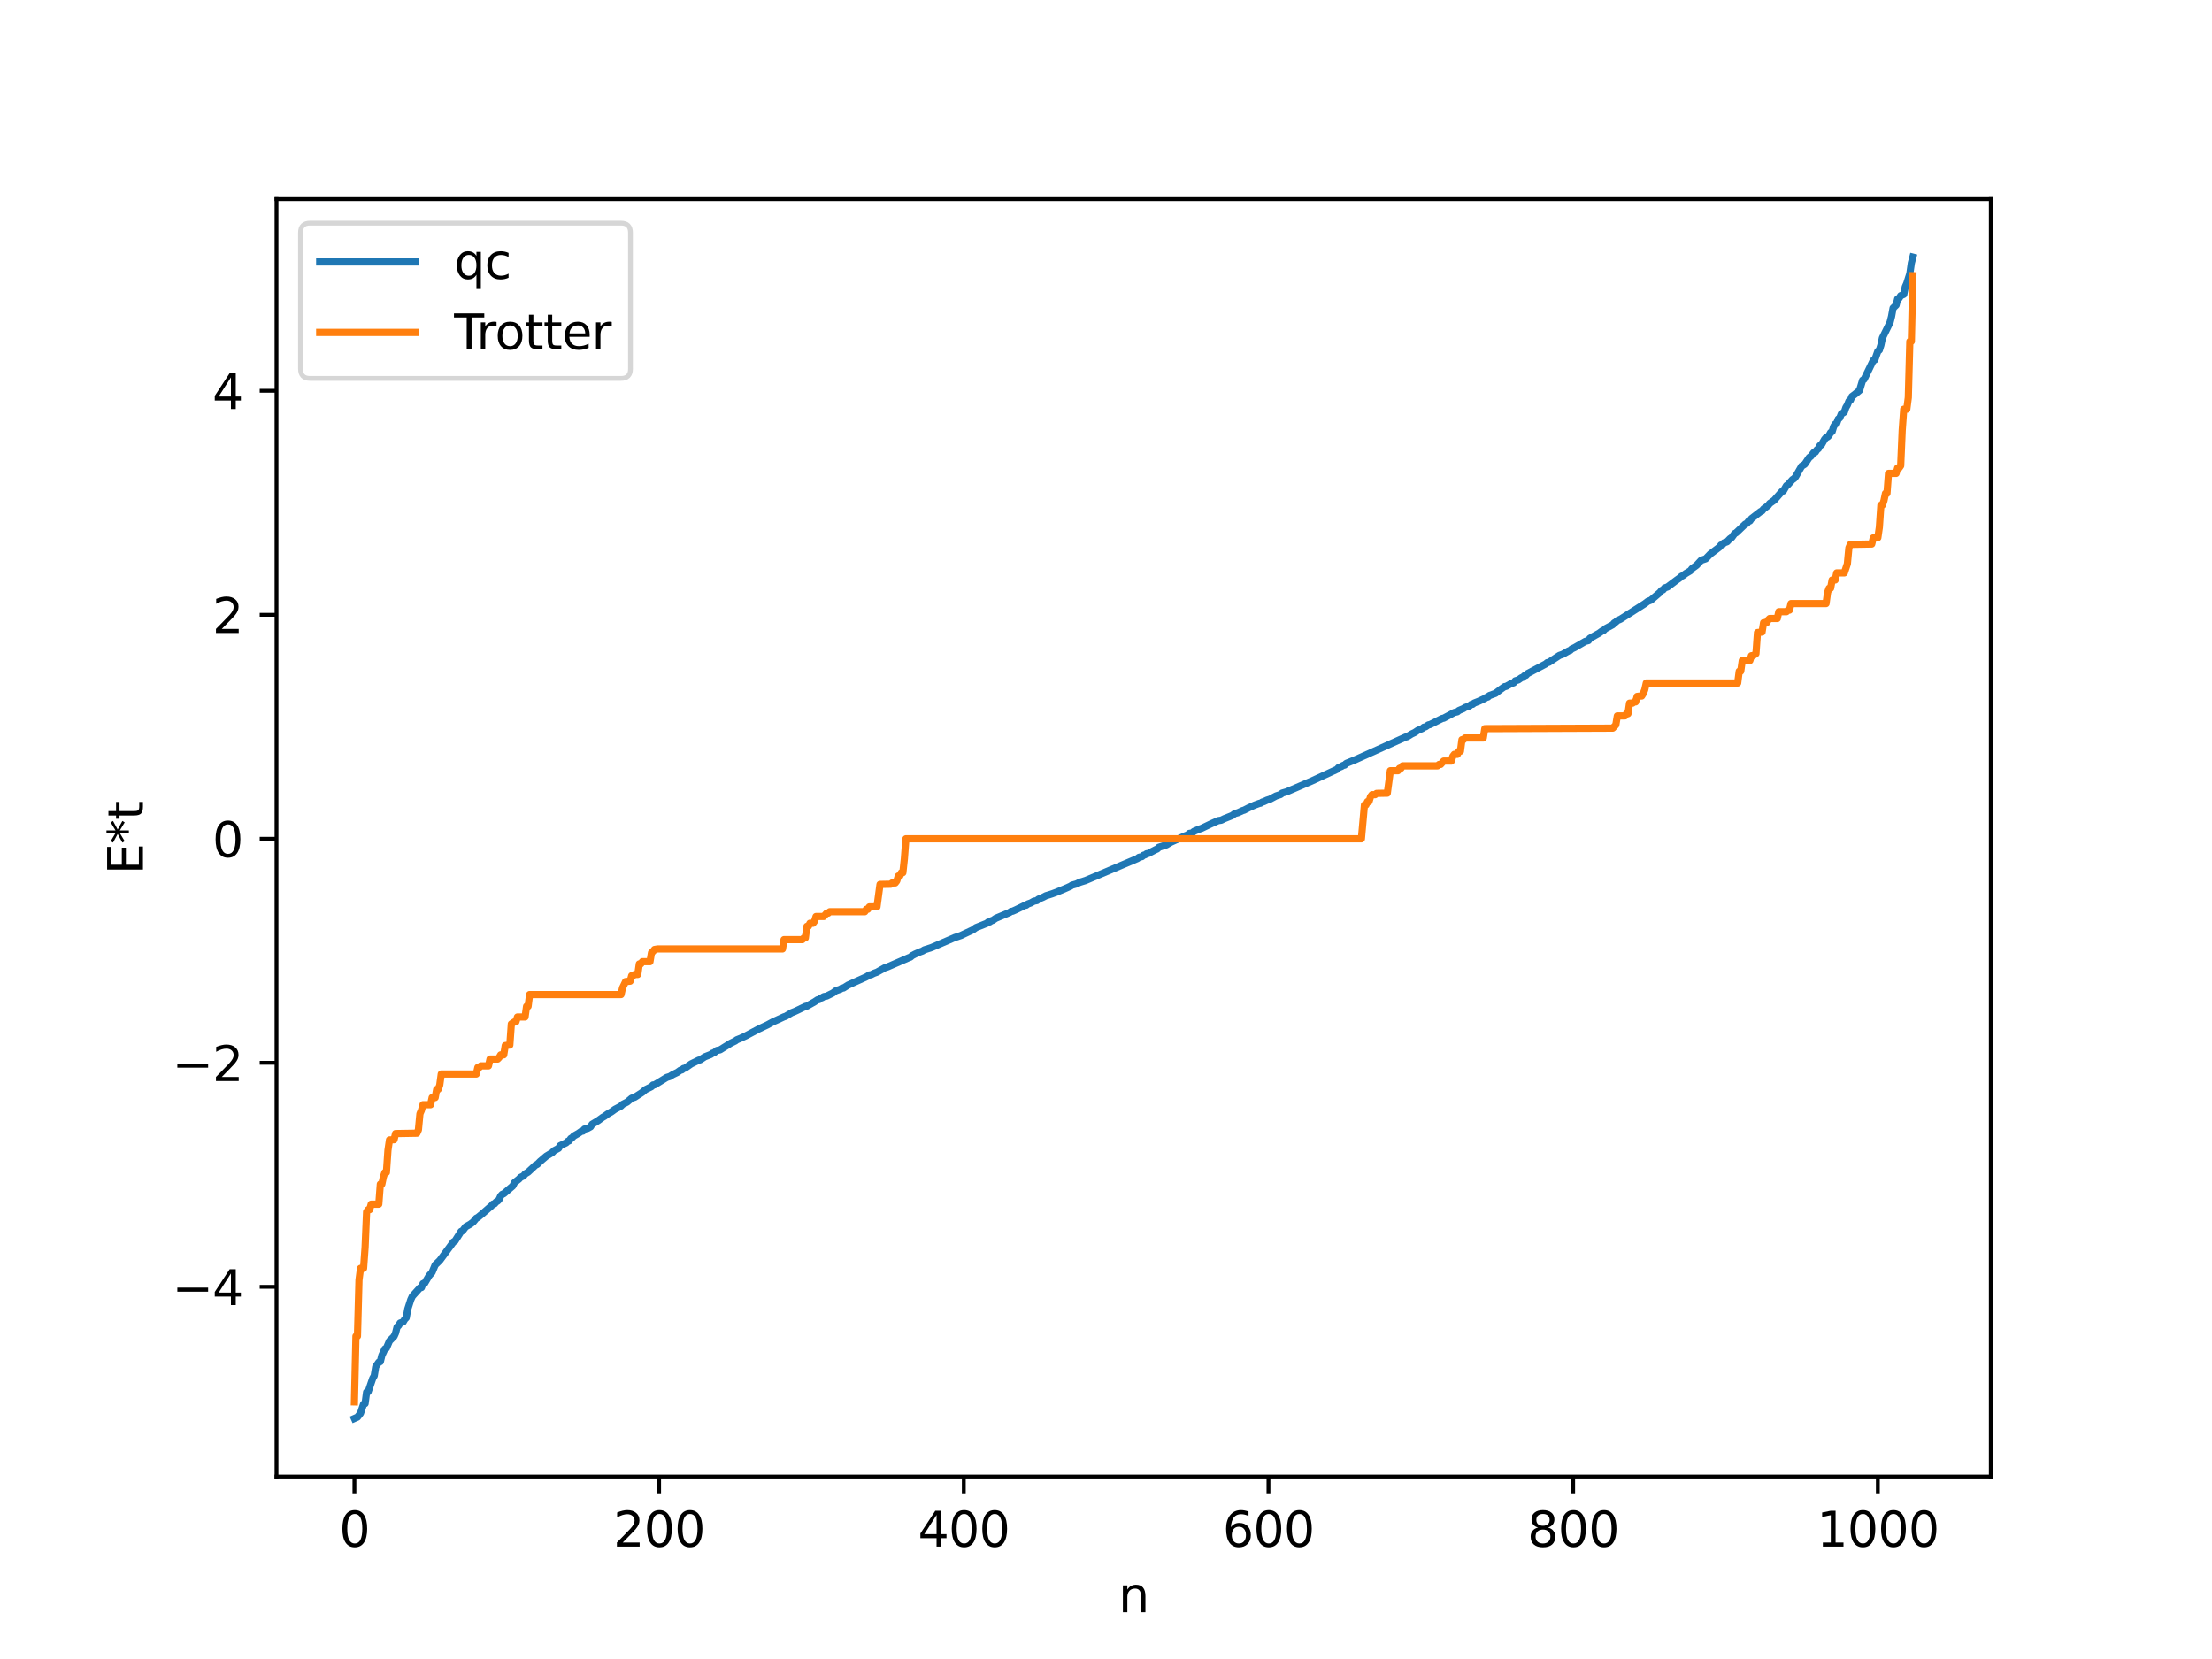 <?xml version="1.0" encoding="utf-8" standalone="no"?>
<!DOCTYPE svg PUBLIC "-//W3C//DTD SVG 1.1//EN"
  "http://www.w3.org/Graphics/SVG/1.1/DTD/svg11.dtd">
<svg xmlns:xlink="http://www.w3.org/1999/xlink" width="460.8pt" height="345.6pt" viewBox="0 0 460.8 345.6" xmlns="http://www.w3.org/2000/svg" version="1.1">
 <defs>
  <style type="text/css">*{stroke-linejoin: round; stroke-linecap: butt}</style>
 </defs>
 <g id="figure_1">
  <g id="patch_1">
   <path d="M 0 345.6 
L 460.8 345.6 
L 460.8 0 
L 0 0 
z
" style="fill: #ffffff"/>
  </g>
  <g id="axes_1">
   <g id="patch_2">
    <path d="M 57.6 307.584 
L 414.72 307.584 
L 414.72 41.472 
L 57.6 41.472 
z
" style="fill: #ffffff"/>
   </g>
   <g id="matplotlib.axis_1">
    <g id="xtick_1">
     <g id="line2d_1">
      <defs>
       <path id="m5bf22a3ba1" d="M 0 0 
L 0 3.5 
" style="stroke: #000000; stroke-width: 0.8"/>
      </defs>
      <g>
       <use xlink:href="#m5bf22a3ba1" x="73.833" y="307.584" style="stroke: #000000; stroke-width: 0.8"/>
      </g>
     </g>
     <g id="text_1">
      <!-- 0 -->
      <g transform="translate(70.651 322.182) scale(0.1 -0.1)">
       <defs>
        <path id="DejaVuSans-30" d="M 2034 4250 
Q 1547 4250 1301 3770 
Q 1056 3291 1056 2328 
Q 1056 1369 1301 889 
Q 1547 409 2034 409 
Q 2525 409 2770 889 
Q 3016 1369 3016 2328 
Q 3016 3291 2770 3770 
Q 2525 4250 2034 4250 
z
M 2034 4750 
Q 2819 4750 3233 4129 
Q 3647 3509 3647 2328 
Q 3647 1150 3233 529 
Q 2819 -91 2034 -91 
Q 1250 -91 836 529 
Q 422 1150 422 2328 
Q 422 3509 836 4129 
Q 1250 4750 2034 4750 
z
" transform="scale(0.016)"/>
       </defs>
       <use xlink:href="#DejaVuSans-30"/>
      </g>
     </g>
    </g>
    <g id="xtick_2">
     <g id="line2d_2">
      <g>
       <use xlink:href="#m5bf22a3ba1" x="137.304" y="307.584" style="stroke: #000000; stroke-width: 0.8"/>
      </g>
     </g>
     <g id="text_2">
      <!-- 200 -->
      <g transform="translate(127.76 322.182) scale(0.1 -0.1)">
       <defs>
        <path id="DejaVuSans-32" d="M 1228 531 
L 3431 531 
L 3431 0 
L 469 0 
L 469 531 
Q 828 903 1448 1529 
Q 2069 2156 2228 2338 
Q 2531 2678 2651 2914 
Q 2772 3150 2772 3378 
Q 2772 3750 2511 3984 
Q 2250 4219 1831 4219 
Q 1534 4219 1204 4116 
Q 875 4013 500 3803 
L 500 4441 
Q 881 4594 1212 4672 
Q 1544 4750 1819 4750 
Q 2544 4750 2975 4387 
Q 3406 4025 3406 3419 
Q 3406 3131 3298 2873 
Q 3191 2616 2906 2266 
Q 2828 2175 2409 1742 
Q 1991 1309 1228 531 
z
" transform="scale(0.016)"/>
       </defs>
       <use xlink:href="#DejaVuSans-32"/>
       <use xlink:href="#DejaVuSans-30" x="63.623"/>
       <use xlink:href="#DejaVuSans-30" x="127.246"/>
      </g>
     </g>
    </g>
    <g id="xtick_3">
     <g id="line2d_3">
      <g>
       <use xlink:href="#m5bf22a3ba1" x="200.775" y="307.584" style="stroke: #000000; stroke-width: 0.8"/>
      </g>
     </g>
     <g id="text_3">
      <!-- 400 -->
      <g transform="translate(191.231 322.182) scale(0.1 -0.1)">
       <defs>
        <path id="DejaVuSans-34" d="M 2419 4116 
L 825 1625 
L 2419 1625 
L 2419 4116 
z
M 2253 4666 
L 3047 4666 
L 3047 1625 
L 3713 1625 
L 3713 1100 
L 3047 1100 
L 3047 0 
L 2419 0 
L 2419 1100 
L 313 1100 
L 313 1709 
L 2253 4666 
z
" transform="scale(0.016)"/>
       </defs>
       <use xlink:href="#DejaVuSans-34"/>
       <use xlink:href="#DejaVuSans-30" x="63.623"/>
       <use xlink:href="#DejaVuSans-30" x="127.246"/>
      </g>
     </g>
    </g>
    <g id="xtick_4">
     <g id="line2d_4">
      <g>
       <use xlink:href="#m5bf22a3ba1" x="264.246" y="307.584" style="stroke: #000000; stroke-width: 0.8"/>
      </g>
     </g>
     <g id="text_4">
      <!-- 600 -->
      <g transform="translate(254.702 322.182) scale(0.1 -0.1)">
       <defs>
        <path id="DejaVuSans-36" d="M 2113 2584 
Q 1688 2584 1439 2293 
Q 1191 2003 1191 1497 
Q 1191 994 1439 701 
Q 1688 409 2113 409 
Q 2538 409 2786 701 
Q 3034 994 3034 1497 
Q 3034 2003 2786 2293 
Q 2538 2584 2113 2584 
z
M 3366 4563 
L 3366 3988 
Q 3128 4100 2886 4159 
Q 2644 4219 2406 4219 
Q 1781 4219 1451 3797 
Q 1122 3375 1075 2522 
Q 1259 2794 1537 2939 
Q 1816 3084 2150 3084 
Q 2853 3084 3261 2657 
Q 3669 2231 3669 1497 
Q 3669 778 3244 343 
Q 2819 -91 2113 -91 
Q 1303 -91 875 529 
Q 447 1150 447 2328 
Q 447 3434 972 4092 
Q 1497 4750 2381 4750 
Q 2619 4750 2861 4703 
Q 3103 4656 3366 4563 
z
" transform="scale(0.016)"/>
       </defs>
       <use xlink:href="#DejaVuSans-36"/>
       <use xlink:href="#DejaVuSans-30" x="63.623"/>
       <use xlink:href="#DejaVuSans-30" x="127.246"/>
      </g>
     </g>
    </g>
    <g id="xtick_5">
     <g id="line2d_5">
      <g>
       <use xlink:href="#m5bf22a3ba1" x="327.717" y="307.584" style="stroke: #000000; stroke-width: 0.8"/>
      </g>
     </g>
     <g id="text_5">
      <!-- 800 -->
      <g transform="translate(318.173 322.182) scale(0.1 -0.1)">
       <defs>
        <path id="DejaVuSans-38" d="M 2034 2216 
Q 1584 2216 1326 1975 
Q 1069 1734 1069 1313 
Q 1069 891 1326 650 
Q 1584 409 2034 409 
Q 2484 409 2743 651 
Q 3003 894 3003 1313 
Q 3003 1734 2745 1975 
Q 2488 2216 2034 2216 
z
M 1403 2484 
Q 997 2584 770 2862 
Q 544 3141 544 3541 
Q 544 4100 942 4425 
Q 1341 4750 2034 4750 
Q 2731 4750 3128 4425 
Q 3525 4100 3525 3541 
Q 3525 3141 3298 2862 
Q 3072 2584 2669 2484 
Q 3125 2378 3379 2068 
Q 3634 1759 3634 1313 
Q 3634 634 3220 271 
Q 2806 -91 2034 -91 
Q 1263 -91 848 271 
Q 434 634 434 1313 
Q 434 1759 690 2068 
Q 947 2378 1403 2484 
z
M 1172 3481 
Q 1172 3119 1398 2916 
Q 1625 2713 2034 2713 
Q 2441 2713 2670 2916 
Q 2900 3119 2900 3481 
Q 2900 3844 2670 4047 
Q 2441 4250 2034 4250 
Q 1625 4250 1398 4047 
Q 1172 3844 1172 3481 
z
" transform="scale(0.016)"/>
       </defs>
       <use xlink:href="#DejaVuSans-38"/>
       <use xlink:href="#DejaVuSans-30" x="63.623"/>
       <use xlink:href="#DejaVuSans-30" x="127.246"/>
      </g>
     </g>
    </g>
    <g id="xtick_6">
     <g id="line2d_6">
      <g>
       <use xlink:href="#m5bf22a3ba1" x="391.188" y="307.584" style="stroke: #000000; stroke-width: 0.8"/>
      </g>
     </g>
     <g id="text_6">
      <!-- 1000 -->
      <g transform="translate(378.463 322.182) scale(0.1 -0.1)">
       <defs>
        <path id="DejaVuSans-31" d="M 794 531 
L 1825 531 
L 1825 4091 
L 703 3866 
L 703 4441 
L 1819 4666 
L 2450 4666 
L 2450 531 
L 3481 531 
L 3481 0 
L 794 0 
L 794 531 
z
" transform="scale(0.016)"/>
       </defs>
       <use xlink:href="#DejaVuSans-31"/>
       <use xlink:href="#DejaVuSans-30" x="63.623"/>
       <use xlink:href="#DejaVuSans-30" x="127.246"/>
       <use xlink:href="#DejaVuSans-30" x="190.869"/>
      </g>
     </g>
    </g>
    <g id="text_7">
     <!-- n -->
     <g transform="translate(232.991 335.861) scale(0.1 -0.1)">
      <defs>
       <path id="DejaVuSans-6e" d="M 3513 2113 
L 3513 0 
L 2938 0 
L 2938 2094 
Q 2938 2591 2744 2837 
Q 2550 3084 2163 3084 
Q 1697 3084 1428 2787 
Q 1159 2491 1159 1978 
L 1159 0 
L 581 0 
L 581 3500 
L 1159 3500 
L 1159 2956 
Q 1366 3272 1645 3428 
Q 1925 3584 2291 3584 
Q 2894 3584 3203 3211 
Q 3513 2838 3513 2113 
z
" transform="scale(0.016)"/>
      </defs>
      <use xlink:href="#DejaVuSans-6e"/>
     </g>
    </g>
   </g>
   <g id="matplotlib.axis_2">
    <g id="ytick_1">
     <g id="line2d_7">
      <defs>
       <path id="mdaaeb21796" d="M 0 0 
L -3.5 0 
" style="stroke: #000000; stroke-width: 0.8"/>
      </defs>
      <g>
       <use xlink:href="#mdaaeb21796" x="57.6" y="268.069" style="stroke: #000000; stroke-width: 0.8"/>
      </g>
     </g>
     <g id="text_8">
      <!-- −4 -->
      <g transform="translate(35.858 271.868) scale(0.1 -0.1)">
       <defs>
        <path id="DejaVuSans-2212" d="M 678 2272 
L 4684 2272 
L 4684 1741 
L 678 1741 
L 678 2272 
z
" transform="scale(0.016)"/>
       </defs>
       <use xlink:href="#DejaVuSans-2212"/>
       <use xlink:href="#DejaVuSans-34" x="83.789"/>
      </g>
     </g>
    </g>
    <g id="ytick_2">
     <g id="line2d_8">
      <g>
       <use xlink:href="#mdaaeb21796" x="57.6" y="221.401" style="stroke: #000000; stroke-width: 0.8"/>
      </g>
     </g>
     <g id="text_9">
      <!-- −2 -->
      <g transform="translate(35.858 225.201) scale(0.1 -0.1)">
       <use xlink:href="#DejaVuSans-2212"/>
       <use xlink:href="#DejaVuSans-32" x="83.789"/>
      </g>
     </g>
    </g>
    <g id="ytick_3">
     <g id="line2d_9">
      <g>
       <use xlink:href="#mdaaeb21796" x="57.6" y="174.734" style="stroke: #000000; stroke-width: 0.8"/>
      </g>
     </g>
     <g id="text_10">
      <!-- 0 -->
      <g transform="translate(44.237 178.534) scale(0.1 -0.1)">
       <use xlink:href="#DejaVuSans-30"/>
      </g>
     </g>
    </g>
    <g id="ytick_4">
     <g id="line2d_10">
      <g>
       <use xlink:href="#mdaaeb21796" x="57.6" y="128.067" style="stroke: #000000; stroke-width: 0.8"/>
      </g>
     </g>
     <g id="text_11">
      <!-- 2 -->
      <g transform="translate(44.237 131.866) scale(0.1 -0.1)">
       <use xlink:href="#DejaVuSans-32"/>
      </g>
     </g>
    </g>
    <g id="ytick_5">
     <g id="line2d_11">
      <g>
       <use xlink:href="#mdaaeb21796" x="57.6" y="81.4" style="stroke: #000000; stroke-width: 0.8"/>
      </g>
     </g>
     <g id="text_12">
      <!-- 4 -->
      <g transform="translate(44.237 85.199) scale(0.1 -0.1)">
       <use xlink:href="#DejaVuSans-34"/>
      </g>
     </g>
    </g>
    <g id="text_13">
     <!-- E*t -->
     <g transform="translate(29.778 182.148) rotate(-90) scale(0.1 -0.1)">
      <defs>
       <path id="DejaVuSans-45" d="M 628 4666 
L 3578 4666 
L 3578 4134 
L 1259 4134 
L 1259 2753 
L 3481 2753 
L 3481 2222 
L 1259 2222 
L 1259 531 
L 3634 531 
L 3634 0 
L 628 0 
L 628 4666 
z
" transform="scale(0.016)"/>
       <path id="DejaVuSans-2a" d="M 3009 3897 
L 1888 3291 
L 3009 2681 
L 2828 2375 
L 1778 3009 
L 1778 1831 
L 1422 1831 
L 1422 3009 
L 372 2375 
L 191 2681 
L 1313 3291 
L 191 3897 
L 372 4206 
L 1422 3572 
L 1422 4750 
L 1778 4750 
L 1778 3572 
L 2828 4206 
L 3009 3897 
z
" transform="scale(0.016)"/>
       <path id="DejaVuSans-74" d="M 1172 4494 
L 1172 3500 
L 2356 3500 
L 2356 3053 
L 1172 3053 
L 1172 1153 
Q 1172 725 1289 603 
Q 1406 481 1766 481 
L 2356 481 
L 2356 0 
L 1766 0 
Q 1100 0 847 248 
Q 594 497 594 1153 
L 594 3053 
L 172 3053 
L 172 3500 
L 594 3500 
L 594 4494 
L 1172 4494 
z
" transform="scale(0.016)"/>
      </defs>
      <use xlink:href="#DejaVuSans-45"/>
      <use xlink:href="#DejaVuSans-2a" x="63.184"/>
      <use xlink:href="#DejaVuSans-74" x="113.184"/>
     </g>
    </g>
   </g>
   <g id="line2d_12">
    <path d="M 73.833 295.488 
L 74.467 295.211 
L 75.102 294.394 
L 75.737 292.494 
L 76.054 292.388 
L 76.372 290.006 
L 76.689 289.945 
L 77.641 287.152 
L 77.958 286.611 
L 78.276 284.692 
L 78.91 283.771 
L 79.228 283.661 
L 79.545 282.363 
L 80.18 281.001 
L 80.497 280.846 
L 81.132 279.349 
L 82.084 278.396 
L 82.401 277.687 
L 82.719 276.429 
L 83.036 276.156 
L 83.353 275.609 
L 83.988 275.378 
L 84.305 274.833 
L 84.623 274.511 
L 84.94 272.716 
L 85.575 270.739 
L 85.892 270.046 
L 87.479 268.278 
L 87.796 268.22 
L 88.114 267.4 
L 88.431 267.373 
L 89.383 265.76 
L 90.018 265.039 
L 90.653 263.508 
L 91.605 262.59 
L 94.461 258.706 
L 94.778 258.539 
L 96.048 256.533 
L 96.365 256.409 
L 97 255.561 
L 97.952 255.033 
L 98.586 254.549 
L 99.221 253.772 
L 99.539 253.627 
L 100.491 252.837 
L 102.395 251.184 
L 102.712 250.821 
L 103.029 250.765 
L 103.347 250.385 
L 103.664 250.205 
L 103.981 249.875 
L 104.299 249.149 
L 104.616 248.799 
L 104.934 248.68 
L 106.838 247.045 
L 107.155 246.373 
L 108.107 245.62 
L 108.424 245.266 
L 109.059 244.974 
L 109.377 244.558 
L 110.011 244.176 
L 111.598 242.692 
L 111.915 242.563 
L 112.55 241.92 
L 113.82 240.84 
L 115.089 240.072 
L 115.406 239.718 
L 116.358 239.211 
L 116.676 238.669 
L 117.945 238.068 
L 118.262 237.747 
L 118.58 237.648 
L 118.897 237.17 
L 119.215 236.982 
L 119.532 236.646 
L 120.484 236.105 
L 121.119 235.662 
L 121.436 235.626 
L 121.753 235.203 
L 122.388 235.076 
L 123.023 234.724 
L 123.34 234.206 
L 124.61 233.439 
L 125.562 232.747 
L 125.879 232.575 
L 126.514 232.111 
L 127.466 231.549 
L 128.1 231.086 
L 129.053 230.586 
L 129.37 230.405 
L 129.687 230.065 
L 130.639 229.581 
L 131.591 228.774 
L 132.226 228.578 
L 133.813 227.55 
L 134.448 226.997 
L 135.717 226.369 
L 136.034 226.019 
L 136.352 225.993 
L 136.986 225.618 
L 138.891 224.447 
L 139.525 224.255 
L 140.16 223.856 
L 141.112 223.399 
L 141.747 222.941 
L 142.064 222.874 
L 142.381 222.587 
L 142.699 222.526 
L 143.968 221.636 
L 145.555 220.854 
L 145.872 220.777 
L 146.824 220.152 
L 148.094 219.654 
L 148.411 219.397 
L 148.729 219.325 
L 149.363 218.831 
L 149.998 218.7 
L 152.22 217.319 
L 153.172 216.855 
L 153.489 216.609 
L 154.124 216.356 
L 155.393 215.772 
L 157.932 214.422 
L 158.884 213.966 
L 159.836 213.517 
L 161.105 212.823 
L 161.74 212.547 
L 163.327 211.813 
L 163.644 211.722 
L 164.914 210.962 
L 165.548 210.712 
L 166.183 210.419 
L 167.77 209.65 
L 168.087 209.598 
L 168.722 209.237 
L 169.674 208.699 
L 170.309 208.275 
L 170.626 208.229 
L 170.943 207.919 
L 171.261 207.846 
L 171.578 207.62 
L 172.213 207.496 
L 173.482 206.873 
L 174.117 206.392 
L 175.069 206.067 
L 175.386 205.855 
L 175.704 205.821 
L 176.656 205.216 
L 180.464 203.501 
L 181.099 203.091 
L 181.416 203.074 
L 182.051 202.754 
L 182.686 202.525 
L 184.272 201.633 
L 184.907 201.419 
L 189.35 199.492 
L 189.667 199.38 
L 189.985 199.084 
L 190.62 198.75 
L 191.572 198.331 
L 192.206 198.099 
L 192.524 197.879 
L 194.11 197.363 
L 198.236 195.586 
L 198.871 195.304 
L 200.14 194.892 
L 201.092 194.442 
L 202.679 193.699 
L 203.314 193.233 
L 205.535 192.348 
L 205.853 192.087 
L 206.17 192.047 
L 206.487 191.816 
L 206.805 191.724 
L 207.439 191.29 
L 210.296 190.096 
L 210.613 189.866 
L 210.93 189.823 
L 211.565 189.546 
L 213.469 188.624 
L 213.786 188.565 
L 214.104 188.314 
L 214.739 188.089 
L 215.373 187.728 
L 216.008 187.607 
L 216.325 187.317 
L 217.277 186.915 
L 217.912 186.586 
L 218.547 186.396 
L 219.181 186.192 
L 220.134 185.836 
L 221.72 185.177 
L 222.99 184.614 
L 223.307 184.394 
L 224.259 184.132 
L 224.894 183.813 
L 226.163 183.413 
L 236.953 178.848 
L 237.271 178.59 
L 237.905 178.441 
L 238.223 178.151 
L 238.54 178.078 
L 238.858 177.843 
L 239.175 177.807 
L 240.762 176.981 
L 241.079 176.851 
L 241.396 176.505 
L 242.983 176 
L 243.935 175.435 
L 246.791 174.159 
L 247.426 173.914 
L 247.743 173.611 
L 248.378 173.516 
L 248.696 173.199 
L 249.648 172.784 
L 250.282 172.573 
L 252.186 171.66 
L 253.773 170.951 
L 254.408 170.858 
L 255.043 170.543 
L 256.629 169.912 
L 257.264 169.459 
L 257.899 169.297 
L 258.851 168.856 
L 259.168 168.768 
L 260.12 168.278 
L 261.39 167.705 
L 262.342 167.357 
L 262.659 167.297 
L 262.977 167.069 
L 263.294 166.985 
L 263.929 166.685 
L 264.563 166.484 
L 265.833 165.809 
L 266.785 165.499 
L 267.102 165.212 
L 268.054 164.936 
L 272.497 163.019 
L 273.132 162.75 
L 278.527 160.264 
L 278.844 159.907 
L 279.479 159.656 
L 279.796 159.44 
L 280.114 159.381 
L 280.431 159.037 
L 282.335 158.263 
L 292.808 153.546 
L 293.125 153.473 
L 294.077 152.893 
L 294.712 152.597 
L 295.347 152.163 
L 296.299 151.763 
L 296.616 151.484 
L 296.934 151.43 
L 297.568 150.999 
L 297.886 150.947 
L 300.424 149.671 
L 300.742 149.615 
L 302.963 148.429 
L 303.598 148.28 
L 303.915 148.007 
L 304.867 147.604 
L 305.185 147.384 
L 306.137 147.058 
L 306.454 146.758 
L 306.772 146.725 
L 307.089 146.466 
L 308.041 146.09 
L 309.31 145.502 
L 309.628 145.278 
L 309.945 145.208 
L 310.262 144.9 
L 311.532 144.439 
L 312.484 143.702 
L 313.436 143.029 
L 313.753 142.994 
L 314.705 142.453 
L 315.34 142.231 
L 315.658 141.827 
L 316.292 141.639 
L 316.927 141.185 
L 317.244 141.099 
L 317.562 140.77 
L 317.879 140.684 
L 318.196 140.328 
L 322.005 138.309 
L 322.322 138.033 
L 322.639 137.985 
L 324.861 136.532 
L 325.496 136.314 
L 326.765 135.603 
L 327.082 135.5 
L 327.4 135.19 
L 328.034 134.898 
L 330.256 133.604 
L 330.891 133.444 
L 331.208 132.972 
L 333.112 131.912 
L 333.747 131.443 
L 334.064 131.339 
L 334.381 130.993 
L 335.968 130.138 
L 336.286 129.75 
L 336.603 129.586 
L 336.92 129.27 
L 337.555 128.996 
L 342.633 125.761 
L 343.267 125.274 
L 343.902 125.025 
L 345.806 123.405 
L 346.124 122.996 
L 346.441 122.879 
L 346.758 122.481 
L 347.393 122.263 
L 349.297 120.822 
L 349.932 120.377 
L 350.249 120.07 
L 350.567 119.921 
L 351.201 119.447 
L 352.153 118.886 
L 352.471 118.449 
L 353.423 117.759 
L 354.375 116.724 
L 355.327 116.406 
L 356.279 115.414 
L 358.183 113.979 
L 358.5 113.546 
L 358.818 113.463 
L 359.135 113.089 
L 359.77 112.863 
L 360.405 112.199 
L 360.722 112.016 
L 361.357 111.146 
L 361.674 110.986 
L 362.309 110.383 
L 363.578 109.165 
L 363.896 109.053 
L 364.213 108.616 
L 364.53 108.515 
L 364.848 108.042 
L 366.752 106.569 
L 367.069 106.425 
L 367.386 106.017 
L 368.339 105.301 
L 368.656 104.879 
L 369.608 104.203 
L 371.195 102.394 
L 371.512 102.265 
L 372.147 101.175 
L 372.464 100.969 
L 373.416 99.893 
L 373.734 99.705 
L 374.051 99.318 
L 375.32 97.107 
L 375.955 96.71 
L 376.907 95.284 
L 377.224 95.065 
L 377.859 94.258 
L 378.177 94.18 
L 378.494 93.694 
L 378.811 93.449 
L 379.129 92.81 
L 379.446 92.652 
L 380.081 91.535 
L 380.398 91.161 
L 380.715 91.03 
L 381.033 90.702 
L 381.35 90.118 
L 381.667 89.915 
L 381.985 88.856 
L 382.302 88.348 
L 382.62 88.202 
L 382.937 87.296 
L 383.254 87.051 
L 383.572 86.242 
L 384.206 85.85 
L 384.524 84.9 
L 384.841 84.37 
L 385.158 83.576 
L 385.476 83.363 
L 385.793 82.596 
L 386.428 82.119 
L 387.38 81.32 
L 388.015 79.204 
L 388.332 79.01 
L 390.236 75.077 
L 390.553 74.972 
L 391.188 73.167 
L 391.505 72.916 
L 391.823 71.899 
L 392.14 70.403 
L 393.727 67.164 
L 394.044 65.923 
L 394.362 64.174 
L 394.996 63.562 
L 395.314 62.27 
L 395.631 62.11 
L 395.948 61.602 
L 396.583 61.323 
L 396.9 59.766 
L 397.218 59.026 
L 397.853 57.011 
L 398.17 54.79 
L 398.487 53.568 
L 398.487 53.568 
" clip-path="url(#pe4423ead7f)" style="fill: none; stroke: #1f77b4; stroke-width: 1.5; stroke-linecap: square"/>
   </g>
   <g id="line2d_13">
    <path d="M 73.833 292.037 
L 74.15 278.349 
L 74.467 278.349 
L 74.785 266.648 
L 75.102 264.218 
L 75.737 264.218 
L 76.054 259.84 
L 76.372 252.45 
L 76.689 251.997 
L 77.006 251.997 
L 77.324 250.853 
L 78.91 250.853 
L 79.228 246.684 
L 79.545 246.684 
L 79.862 245.174 
L 80.18 244.242 
L 80.497 244.242 
L 80.815 239.632 
L 81.132 237.461 
L 82.084 237.424 
L 82.401 236.14 
L 86.844 236.067 
L 87.162 235.364 
L 87.479 232.023 
L 87.796 231.284 
L 88.114 230.128 
L 89.7 230.128 
L 90.018 228.65 
L 90.653 228.65 
L 90.97 226.933 
L 91.287 226.933 
L 91.605 226.039 
L 91.922 223.739 
L 99.221 223.739 
L 99.539 222.368 
L 99.856 222.368 
L 100.173 222.044 
L 101.76 222.044 
L 102.077 220.624 
L 103.664 220.624 
L 103.981 220.303 
L 104.299 219.749 
L 104.934 219.749 
L 105.251 217.801 
L 106.203 217.703 
L 106.52 213.306 
L 107.155 212.872 
L 107.472 212.872 
L 107.79 211.86 
L 109.377 211.86 
L 109.694 209.638 
L 110.011 209.638 
L 110.329 207.183 
L 129.37 207.183 
L 129.687 205.788 
L 130.322 204.476 
L 131.274 204.393 
L 131.591 203.252 
L 131.909 203.252 
L 132.226 202.991 
L 132.861 202.991 
L 133.178 200.794 
L 133.496 200.794 
L 133.813 200.334 
L 135.4 200.334 
L 135.717 198.461 
L 136.034 198.209 
L 136.352 197.786 
L 136.986 197.679 
L 163.01 197.679 
L 163.327 195.735 
L 167.135 195.735 
L 167.453 195.38 
L 167.77 195.38 
L 168.087 192.973 
L 168.405 192.973 
L 168.722 192.331 
L 169.357 192.331 
L 169.674 191.917 
L 169.991 190.924 
L 171.578 190.924 
L 172.213 190.224 
L 172.53 190.224 
L 172.848 189.927 
L 180.147 189.927 
L 180.464 189.416 
L 180.781 189.416 
L 181.099 188.915 
L 182.686 188.915 
L 183.32 184.238 
L 185.542 184.197 
L 185.859 183.925 
L 186.494 183.925 
L 186.811 183.515 
L 187.129 182.486 
L 187.446 182.486 
L 187.763 181.79 
L 188.081 181.79 
L 188.398 178.882 
L 188.715 174.734 
L 283.605 174.734 
L 284.239 167.679 
L 284.557 167.679 
L 284.874 166.983 
L 285.191 166.983 
L 285.509 165.954 
L 285.826 165.544 
L 286.461 165.544 
L 286.778 165.272 
L 289 165.23 
L 289.634 160.554 
L 291.221 160.554 
L 291.539 160.053 
L 291.856 160.053 
L 292.173 159.541 
L 299.472 159.541 
L 299.79 159.245 
L 300.107 159.245 
L 300.742 158.545 
L 302.329 158.545 
L 302.646 157.552 
L 302.963 157.137 
L 303.598 157.137 
L 303.915 156.495 
L 304.233 156.495 
L 304.55 154.089 
L 304.867 154.089 
L 305.185 153.734 
L 308.993 153.734 
L 309.31 151.79 
L 335.968 151.683 
L 336.603 151.008 
L 336.92 149.134 
L 338.507 149.134 
L 338.824 148.674 
L 339.142 148.674 
L 339.459 146.478 
L 340.094 146.478 
L 340.411 146.217 
L 340.729 146.217 
L 341.046 145.076 
L 341.681 144.992 
L 341.998 144.992 
L 342.315 144.485 
L 342.633 143.681 
L 342.95 142.286 
L 361.991 142.286 
L 362.309 139.831 
L 362.626 139.831 
L 362.943 137.609 
L 364.53 137.609 
L 364.848 136.597 
L 365.165 136.597 
L 365.8 136.162 
L 366.117 131.766 
L 367.069 131.668 
L 367.386 129.719 
L 368.021 129.719 
L 368.339 129.165 
L 368.656 128.845 
L 370.243 128.845 
L 370.56 127.424 
L 372.147 127.424 
L 372.464 127.1 
L 372.781 127.1 
L 373.099 125.73 
L 380.398 125.73 
L 380.715 123.43 
L 381.033 122.535 
L 381.35 122.535 
L 381.667 120.819 
L 382.302 120.819 
L 382.62 119.341 
L 384.206 119.341 
L 384.841 117.446 
L 385.158 114.105 
L 385.476 113.402 
L 389.919 113.329 
L 390.236 112.045 
L 391.188 112.007 
L 391.505 109.837 
L 391.823 105.227 
L 392.14 105.227 
L 392.458 104.294 
L 392.775 102.785 
L 393.092 102.785 
L 393.41 98.616 
L 394.996 98.616 
L 395.314 97.472 
L 395.631 97.472 
L 395.948 97.019 
L 396.266 89.628 
L 396.583 85.251 
L 397.218 85.251 
L 397.535 82.82 
L 397.853 71.12 
L 398.17 71.12 
L 398.487 57.432 
L 398.487 57.432 
" clip-path="url(#pe4423ead7f)" style="fill: none; stroke: #ff7f0e; stroke-width: 1.5; stroke-linecap: square"/>
   </g>
   <g id="patch_3">
    <path d="M 57.6 307.584 
L 57.6 41.472 
" style="fill: none; stroke: #000000; stroke-width: 0.8; stroke-linejoin: miter; stroke-linecap: square"/>
   </g>
   <g id="patch_4">
    <path d="M 414.72 307.584 
L 414.72 41.472 
" style="fill: none; stroke: #000000; stroke-width: 0.8; stroke-linejoin: miter; stroke-linecap: square"/>
   </g>
   <g id="patch_5">
    <path d="M 57.6 307.584 
L 414.72 307.584 
" style="fill: none; stroke: #000000; stroke-width: 0.8; stroke-linejoin: miter; stroke-linecap: square"/>
   </g>
   <g id="patch_6">
    <path d="M 57.6 41.472 
L 414.72 41.472 
" style="fill: none; stroke: #000000; stroke-width: 0.8; stroke-linejoin: miter; stroke-linecap: square"/>
   </g>
   <g id="legend_1">
    <g id="patch_7">
     <path d="M 64.6 78.828 
L 129.342 78.828 
Q 131.342 78.828 131.342 76.828 
L 131.342 48.472 
Q 131.342 46.472 129.342 46.472 
L 64.6 46.472 
Q 62.6 46.472 62.6 48.472 
L 62.6 76.828 
Q 62.6 78.828 64.6 78.828 
z
" style="fill: #ffffff; opacity: 0.8; stroke: #cccccc; stroke-linejoin: miter"/>
    </g>
    <g id="line2d_14">
     <path d="M 66.6 54.57 
L 76.6 54.57 
L 86.6 54.57 
" style="fill: none; stroke: #1f77b4; stroke-width: 1.5; stroke-linecap: square"/>
    </g>
    <g id="text_14">
     <!-- qc -->
     <g transform="translate(94.6 58.07) scale(0.1 -0.1)">
      <defs>
       <path id="DejaVuSans-71" d="M 947 1747 
Q 947 1113 1208 752 
Q 1469 391 1925 391 
Q 2381 391 2643 752 
Q 2906 1113 2906 1747 
Q 2906 2381 2643 2742 
Q 2381 3103 1925 3103 
Q 1469 3103 1208 2742 
Q 947 2381 947 1747 
z
M 2906 525 
Q 2725 213 2448 61 
Q 2172 -91 1784 -91 
Q 1150 -91 751 415 
Q 353 922 353 1747 
Q 353 2572 751 3078 
Q 1150 3584 1784 3584 
Q 2172 3584 2448 3432 
Q 2725 3281 2906 2969 
L 2906 3500 
L 3481 3500 
L 3481 -1331 
L 2906 -1331 
L 2906 525 
z
" transform="scale(0.016)"/>
       <path id="DejaVuSans-63" d="M 3122 3366 
L 3122 2828 
Q 2878 2963 2633 3030 
Q 2388 3097 2138 3097 
Q 1578 3097 1268 2742 
Q 959 2388 959 1747 
Q 959 1106 1268 751 
Q 1578 397 2138 397 
Q 2388 397 2633 464 
Q 2878 531 3122 666 
L 3122 134 
Q 2881 22 2623 -34 
Q 2366 -91 2075 -91 
Q 1284 -91 818 406 
Q 353 903 353 1747 
Q 353 2603 823 3093 
Q 1294 3584 2113 3584 
Q 2378 3584 2631 3529 
Q 2884 3475 3122 3366 
z
" transform="scale(0.016)"/>
      </defs>
      <use xlink:href="#DejaVuSans-71"/>
      <use xlink:href="#DejaVuSans-63" x="63.477"/>
     </g>
    </g>
    <g id="line2d_15">
     <path d="M 66.6 69.249 
L 76.6 69.249 
L 86.6 69.249 
" style="fill: none; stroke: #ff7f0e; stroke-width: 1.5; stroke-linecap: square"/>
    </g>
    <g id="text_15">
     <!-- Trotter -->
     <g transform="translate(94.6 72.749) scale(0.1 -0.1)">
      <defs>
       <path id="DejaVuSans-54" d="M -19 4666 
L 3928 4666 
L 3928 4134 
L 2272 4134 
L 2272 0 
L 1638 0 
L 1638 4134 
L -19 4134 
L -19 4666 
z
" transform="scale(0.016)"/>
       <path id="DejaVuSans-72" d="M 2631 2963 
Q 2534 3019 2420 3045 
Q 2306 3072 2169 3072 
Q 1681 3072 1420 2755 
Q 1159 2438 1159 1844 
L 1159 0 
L 581 0 
L 581 3500 
L 1159 3500 
L 1159 2956 
Q 1341 3275 1631 3429 
Q 1922 3584 2338 3584 
Q 2397 3584 2469 3576 
Q 2541 3569 2628 3553 
L 2631 2963 
z
" transform="scale(0.016)"/>
       <path id="DejaVuSans-6f" d="M 1959 3097 
Q 1497 3097 1228 2736 
Q 959 2375 959 1747 
Q 959 1119 1226 758 
Q 1494 397 1959 397 
Q 2419 397 2687 759 
Q 2956 1122 2956 1747 
Q 2956 2369 2687 2733 
Q 2419 3097 1959 3097 
z
M 1959 3584 
Q 2709 3584 3137 3096 
Q 3566 2609 3566 1747 
Q 3566 888 3137 398 
Q 2709 -91 1959 -91 
Q 1206 -91 779 398 
Q 353 888 353 1747 
Q 353 2609 779 3096 
Q 1206 3584 1959 3584 
z
" transform="scale(0.016)"/>
       <path id="DejaVuSans-65" d="M 3597 1894 
L 3597 1613 
L 953 1613 
Q 991 1019 1311 708 
Q 1631 397 2203 397 
Q 2534 397 2845 478 
Q 3156 559 3463 722 
L 3463 178 
Q 3153 47 2828 -22 
Q 2503 -91 2169 -91 
Q 1331 -91 842 396 
Q 353 884 353 1716 
Q 353 2575 817 3079 
Q 1281 3584 2069 3584 
Q 2775 3584 3186 3129 
Q 3597 2675 3597 1894 
z
M 3022 2063 
Q 3016 2534 2758 2815 
Q 2500 3097 2075 3097 
Q 1594 3097 1305 2825 
Q 1016 2553 972 2059 
L 3022 2063 
z
" transform="scale(0.016)"/>
      </defs>
      <use xlink:href="#DejaVuSans-54"/>
      <use xlink:href="#DejaVuSans-72" x="46.334"/>
      <use xlink:href="#DejaVuSans-6f" x="85.197"/>
      <use xlink:href="#DejaVuSans-74" x="146.379"/>
      <use xlink:href="#DejaVuSans-74" x="185.588"/>
      <use xlink:href="#DejaVuSans-65" x="224.797"/>
      <use xlink:href="#DejaVuSans-72" x="286.32"/>
     </g>
    </g>
   </g>
  </g>
 </g>
 <defs>
  <clipPath id="pe4423ead7f">
   <rect x="57.6" y="41.472" width="357.12" height="266.112"/>
  </clipPath>
 </defs>
</svg>
